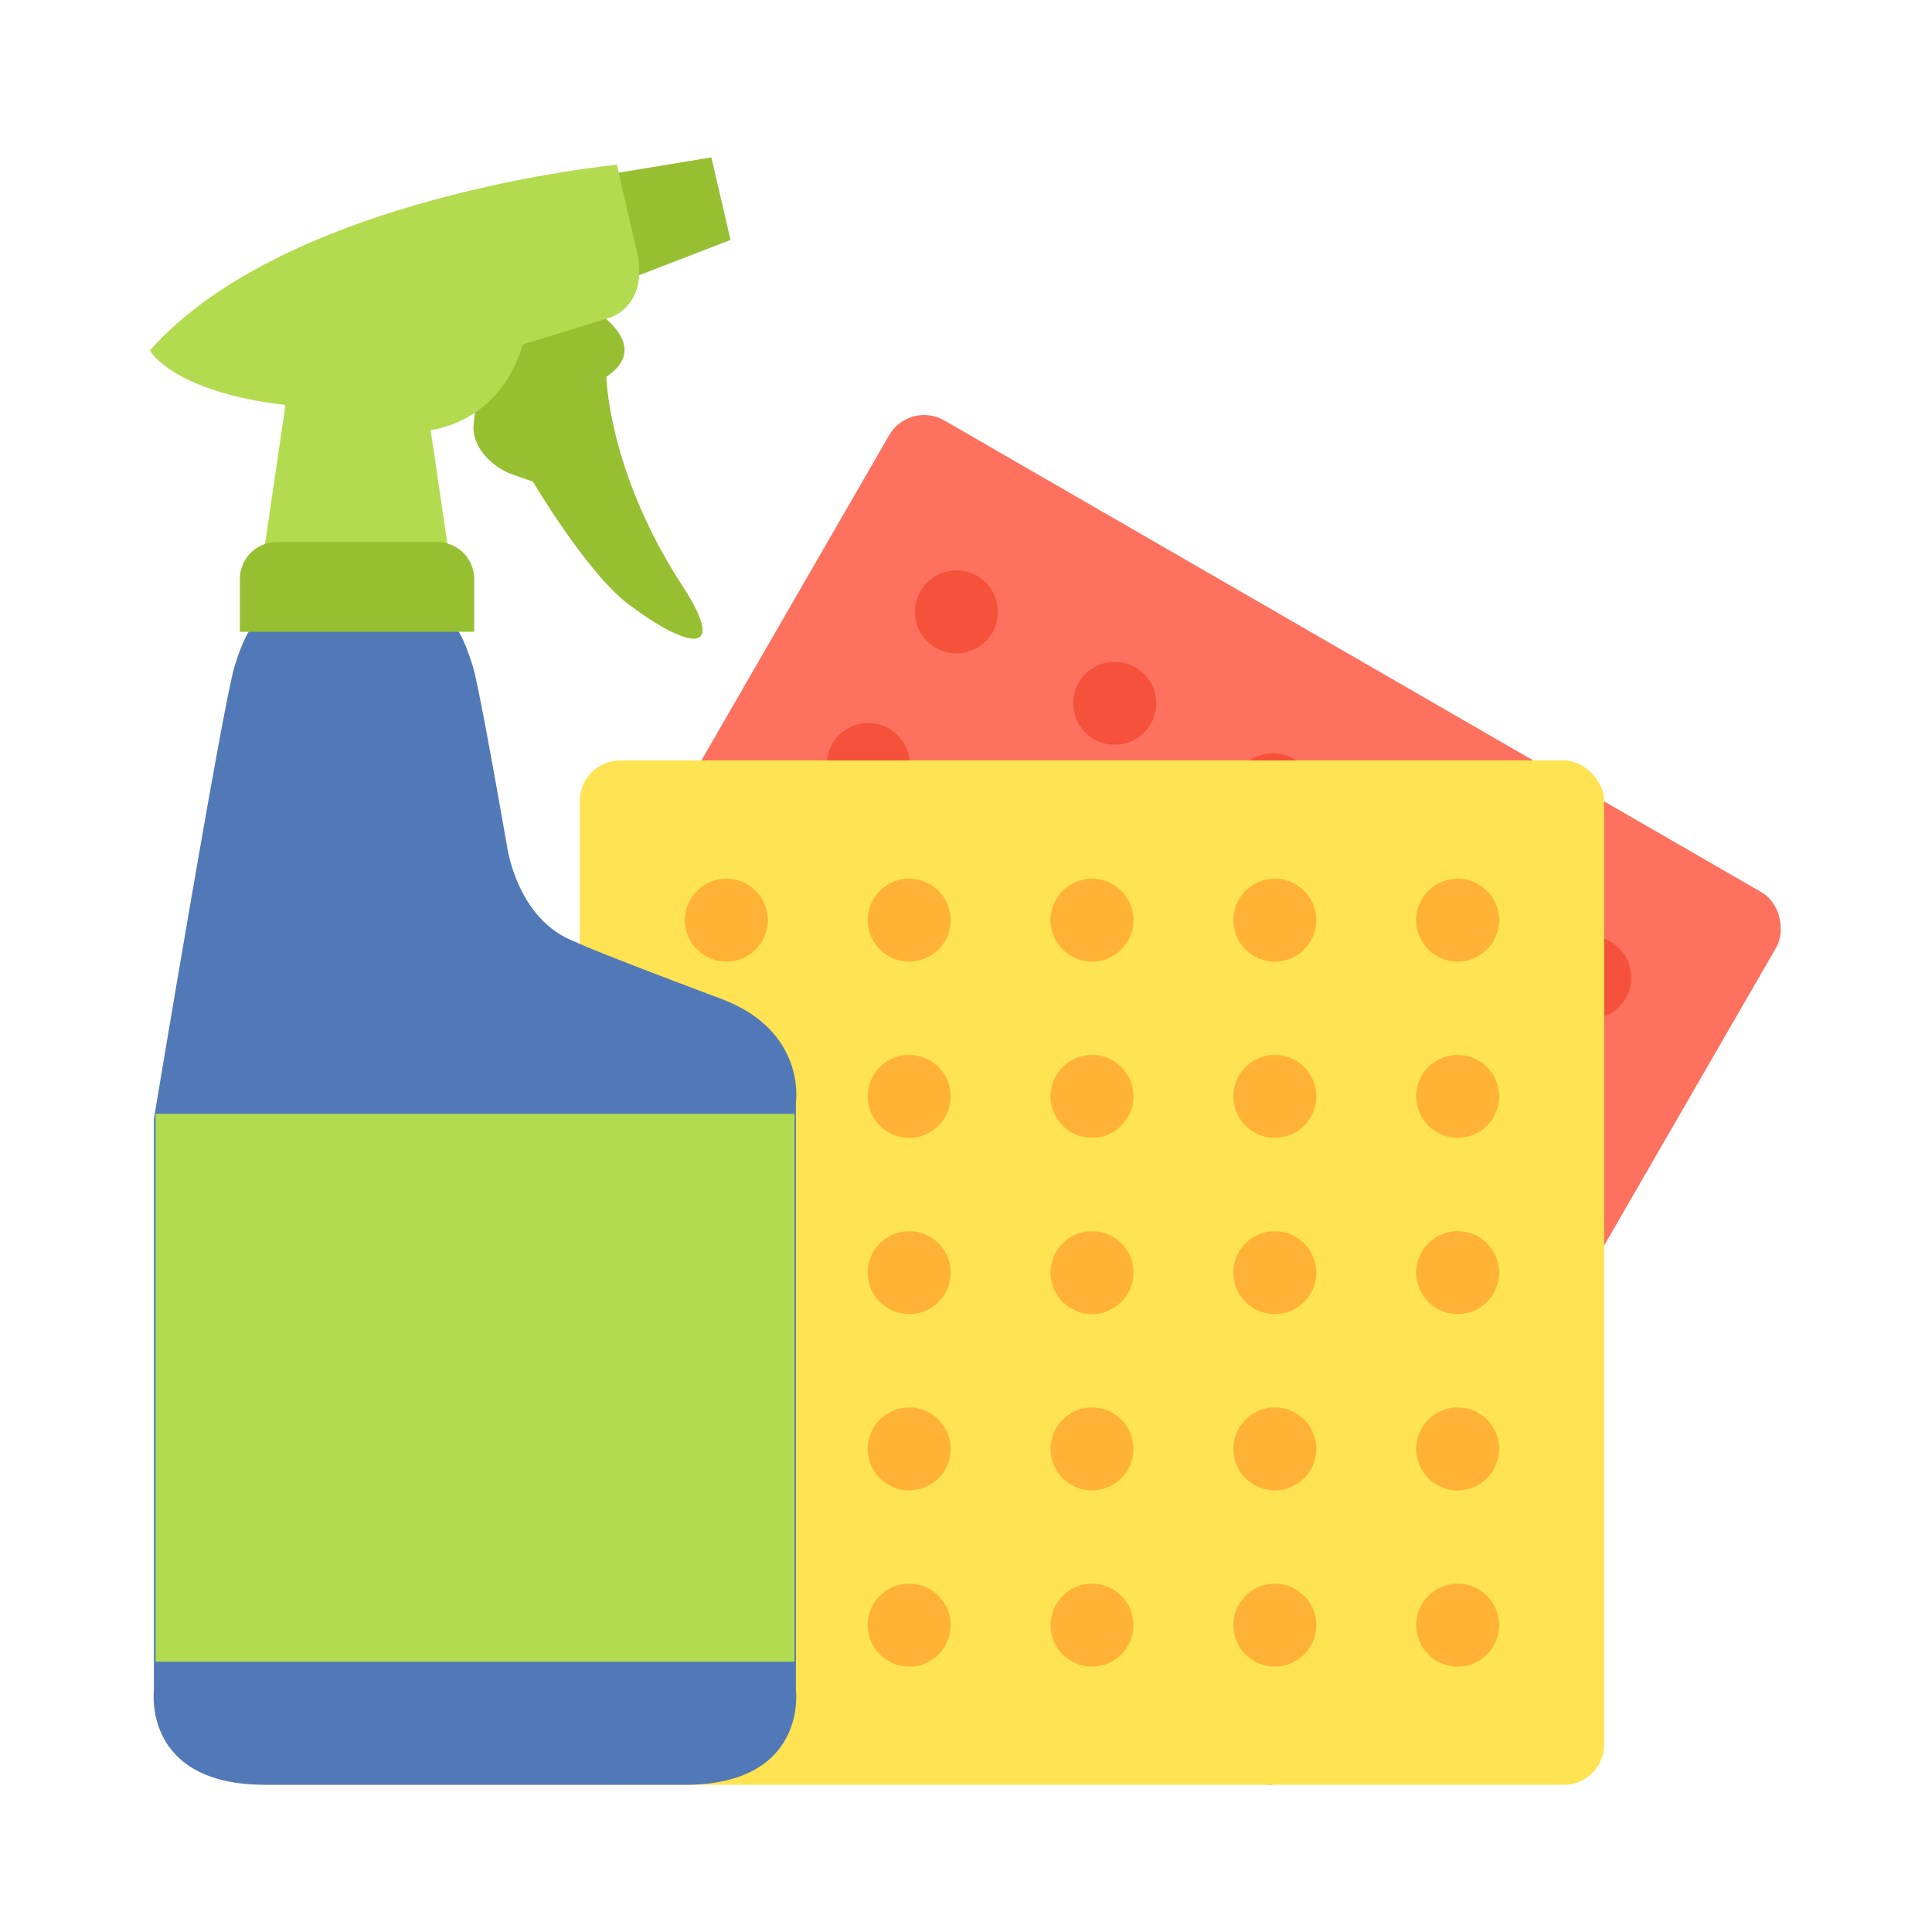 <svg xmlns="http://www.w3.org/2000/svg" version="1.1" xmlns:xlink="http://www.w3.org/1999/xlink" xmlns:svgjs="http://svgjs.com/svgjs" width="512" height="512" x="0" y="0" viewBox="0 0 256 256" style="enable-background:new 0 0 512 512" xml:space="preserve" class="">
    <g>
        <rect xmlns="http://www.w3.org/2000/svg" fill="#fe715f" height="135.733" rx="5.344" transform="matrix(.866 .5 -.5 .866 92.344 -53.143)" width="135.733" x="77.471" y="77.879" class=""></rect>
        <g xmlns="http://www.w3.org/2000/svg" fill="#f6513b">
            <circle cx="126.732" cy="81.069" r="5.495" transform="matrix(.5 -.866 .866 .5 -6.842 150.288)" fill="#f6513b"></circle>
            <circle cx="115.055" cy="101.295" r="5.495" transform="matrix(.5 -.866 .866 .5 -30.196 150.288)" fill="#f6513b"></circle>
            <circle cx="103.378" cy="121.52" r="5.495" transform="matrix(.5 -.866 .866 .5 -53.55 150.288)" fill="#f6513b"></circle>
            <circle cx="91.701" cy="141.745" r="5.495" transform="matrix(.5 -.866 .866 .5 -76.904 150.288)" fill="#f6513b"></circle>
            <circle cx="80.024" cy="161.971" r="5.495" transform="matrix(.5 -.866 .866 .5 -100.259 150.288)" fill="#f6513b"></circle>
            <circle cx="147.712" cy="93.182" r="5.495" transform="matrix(.5 -.866 .866 .5 -6.842 174.513)" fill="#f6513b"></circle>
            <circle cx="136.035" cy="113.407" r="5.495" transform="matrix(.5 -.866 .866 .5 -30.196 174.513)" fill="#f6513b"></circle>
            <circle cx="124.358" cy="133.633" r="5.495" transform="matrix(.5 -.866 .866 .5 -53.55 174.513)" fill="#f6513b"></circle>
            <circle cx="112.681" cy="153.858" r="5.495" transform="matrix(.5 -.866 .866 .5 -76.904 174.513)" fill="#f6513b"></circle>
            <circle cx="101.004" cy="174.083" r="5.495" transform="matrix(.5 -.866 .866 .5 -100.259 174.513)" fill="#f6513b"></circle>
            <circle cx="168.692" cy="105.295" r="5.495" transform="matrix(.5 -.866 .866 .5 -6.842 198.739)" fill="#f6513b"></circle>
            <circle cx="157.015" cy="125.52" r="5.495" transform="matrix(.5 -.866 .866 .5 -30.196 198.739)" fill="#f6513b"></circle>
            <circle cx="145.338" cy="145.745" r="5.495" transform="matrix(.5 -.866 .866 .5 -53.55 198.739)" fill="#f6513b"></circle>
            <circle cx="133.66" cy="165.971" r="5.495" transform="matrix(.5 -.866 .866 .5 -76.904 198.739)" fill="#f6513b"></circle>
            <circle cx="121.983" cy="186.196" r="5.495" transform="matrix(.5 -.866 .866 .5 -100.259 198.739)" fill="#f6513b"></circle>
            <circle cx="189.671" cy="117.407" r="5.495" transform="matrix(.5 -.866 .866 .5 -6.842 222.964)" fill="#f6513b"></circle>
            <circle cx="177.994" cy="137.633" r="5.495" transform="matrix(.5 -.866 .866 .5 -30.196 222.964)" fill="#f6513b"></circle>
            <circle cx="166.317" cy="157.858" r="5.495" transform="matrix(.5 -.866 .866 .5 -53.55 222.964)" fill="#f6513b"></circle>
            <circle cx="154.64" cy="178.083" r="5.495" transform="matrix(.5 -.866 .866 .5 -76.904 222.964)" fill="#f6513b"></circle>
            <circle cx="142.963" cy="198.308" r="5.495" transform="matrix(.5 -.866 .866 .5 -100.259 222.964)" fill="#f6513b"></circle>
            <circle cx="210.651" cy="129.52" r="5.495" transform="matrix(.5 -.866 .866 .5 -6.842 247.189)" fill="#f6513b"></circle>
            <circle cx="198.974" cy="149.745" r="5.495" transform="matrix(.5 -.866 .866 .5 -30.196 247.189)" fill="#f6513b"></circle>
            <circle cx="187.297" cy="169.971" r="5.495" transform="matrix(.5 -.866 .866 .5 -53.55 247.189)" fill="#f6513b"></circle>
            <circle cx="175.62" cy="190.196" r="5.495" transform="matrix(.5 -.866 .866 .5 -76.904 247.189)" fill="#f6513b"></circle>
            <circle cx="163.943" cy="210.421" r="5.495" transform="matrix(.5 -.866 .866 .5 -100.259 247.189)" fill="#f6513b"></circle>
        </g>
        <rect xmlns="http://www.w3.org/2000/svg" fill="#ffe352" height="135.733" rx="5.344" width="135.733" x="76.829" y="100.765"></rect>
        <circle xmlns="http://www.w3.org/2000/svg" cx="96.245" cy="121.923" fill="#ffb236" r="5.495"></circle>
        <circle xmlns="http://www.w3.org/2000/svg" cx="96.245" cy="145.277" fill="#ffb236" r="5.495"></circle>
        <circle xmlns="http://www.w3.org/2000/svg" cx="96.245" cy="168.631" fill="#ffb236" r="5.495"></circle>
        <circle xmlns="http://www.w3.org/2000/svg" cx="96.245" cy="191.985" fill="#ffb236" r="5.495"></circle>
        <circle xmlns="http://www.w3.org/2000/svg" cx="96.245" cy="215.339" fill="#ffb236" r="5.495"></circle>
        <circle xmlns="http://www.w3.org/2000/svg" cx="120.47" cy="121.923" fill="#ffb236" r="5.495"></circle>
        <circle xmlns="http://www.w3.org/2000/svg" cx="120.47" cy="145.277" fill="#ffb236" r="5.495"></circle>
        <circle xmlns="http://www.w3.org/2000/svg" cx="120.47" cy="168.631" fill="#ffb236" r="5.495"></circle>
        <circle xmlns="http://www.w3.org/2000/svg" cx="120.47" cy="191.985" fill="#ffb236" r="5.495"></circle>
        <circle xmlns="http://www.w3.org/2000/svg" cx="120.47" cy="215.339" fill="#ffb236" r="5.495"></circle>
        <circle xmlns="http://www.w3.org/2000/svg" cx="144.695" cy="121.923" fill="#ffb236" r="5.495"></circle>
        <circle xmlns="http://www.w3.org/2000/svg" cx="144.695" cy="145.277" fill="#ffb236" r="5.495"></circle>
        <circle xmlns="http://www.w3.org/2000/svg" cx="144.695" cy="168.631" fill="#ffb236" r="5.495"></circle>
        <circle xmlns="http://www.w3.org/2000/svg" cx="144.695" cy="191.985" fill="#ffb236" r="5.495"></circle>
        <circle xmlns="http://www.w3.org/2000/svg" cx="144.695" cy="215.339" fill="#ffb236" r="5.495"></circle>
        <circle xmlns="http://www.w3.org/2000/svg" cx="168.92" cy="121.923" fill="#ffb236" r="5.495"></circle>
        <circle xmlns="http://www.w3.org/2000/svg" cx="168.92" cy="145.277" fill="#ffb236" r="5.495"></circle>
        <circle xmlns="http://www.w3.org/2000/svg" cx="168.92" cy="168.631" fill="#ffb236" r="5.495"></circle>
        <circle xmlns="http://www.w3.org/2000/svg" cx="168.92" cy="191.985" fill="#ffb236" r="5.495"></circle>
        <circle xmlns="http://www.w3.org/2000/svg" cx="168.92" cy="215.339" fill="#ffb236" r="5.495"></circle>
        <circle xmlns="http://www.w3.org/2000/svg" cx="193.146" cy="121.923" fill="#ffb236" r="5.495"></circle>
        <circle xmlns="http://www.w3.org/2000/svg" cx="193.146" cy="145.277" fill="#ffb236" r="5.495"></circle>
        <circle xmlns="http://www.w3.org/2000/svg" cx="193.146" cy="168.631" fill="#ffb236" r="5.495"></circle>
        <circle xmlns="http://www.w3.org/2000/svg" cx="193.146" cy="191.985" fill="#ffb236" r="5.495"></circle>
        <circle xmlns="http://www.w3.org/2000/svg" cx="193.146" cy="215.339" fill="#ffb236" r="5.495"></circle>
        <path xmlns="http://www.w3.org/2000/svg" d="m60.158 83.024s.894.223 2.457 5.138c.637 2.001 2.533 12.336 4.557 23.886 0 0 1.251 9.847 9.07 12.751 2.681 1.34 19.436 7.596 19.436 7.596 11.17 4.245 9.789 13.627 9.789 13.627v77.965s1.564 12.51-14.744 12.51h-55.585c-16.308 0-14.744-12.51-14.744-12.51v-75.731s9.159-55.179 10.723-60.093 2.457-5.138 2.457-5.138" fill="#5179b7"></path>
        <path xmlns="http://www.w3.org/2000/svg" d="m58.587 46.065 4.865 3.07-.694 7.171c-.28 2.896 2.462 5.637 5.212 6.59l2.643.915s7.614 12.887 13.198 16.638c6.438 4.806 13.207 7.324 6.523-2.969-9.764-15.037-9.981-27.565-9.981-27.565 6.444-4.296-2.148-9.178-2.148-9.178a41.407 41.407 0 0 0 -12.696-4.781z" fill="#96bf32"></path>
        <path xmlns="http://www.w3.org/2000/svg" d="m83.714 36.842 13.085-5.05-2.539-10.936-14.061 2.317z" fill="#96bf32"></path>
        <path xmlns="http://www.w3.org/2000/svg" d="m81.763 21.832s-43.742 4.101-61.904 24.605c0 0 2.929 5.468 17.966 7.225l-3.711 25.191h26.168l-3.223-21.885s9.082-.767 12.206-11.313l10.74-3.32s5.859-.976 4.492-8.592c-1.952-8.202-2.733-11.912-2.733-11.912z" fill="#b2db4f"></path>
        <path xmlns="http://www.w3.org/2000/svg" d="m62.835 83.714v-7.004a4.896 4.896 0 0 0 -4.882-4.882h-21.286a4.896 4.896 0 0 0 -4.882 4.882v7.004z" fill="#96bf32"></path>
        <path xmlns="http://www.w3.org/2000/svg" d="m20.617 147.586h84.667v72.604h-84.667z" fill="#b2db4f"></path>
    </g>
</svg>